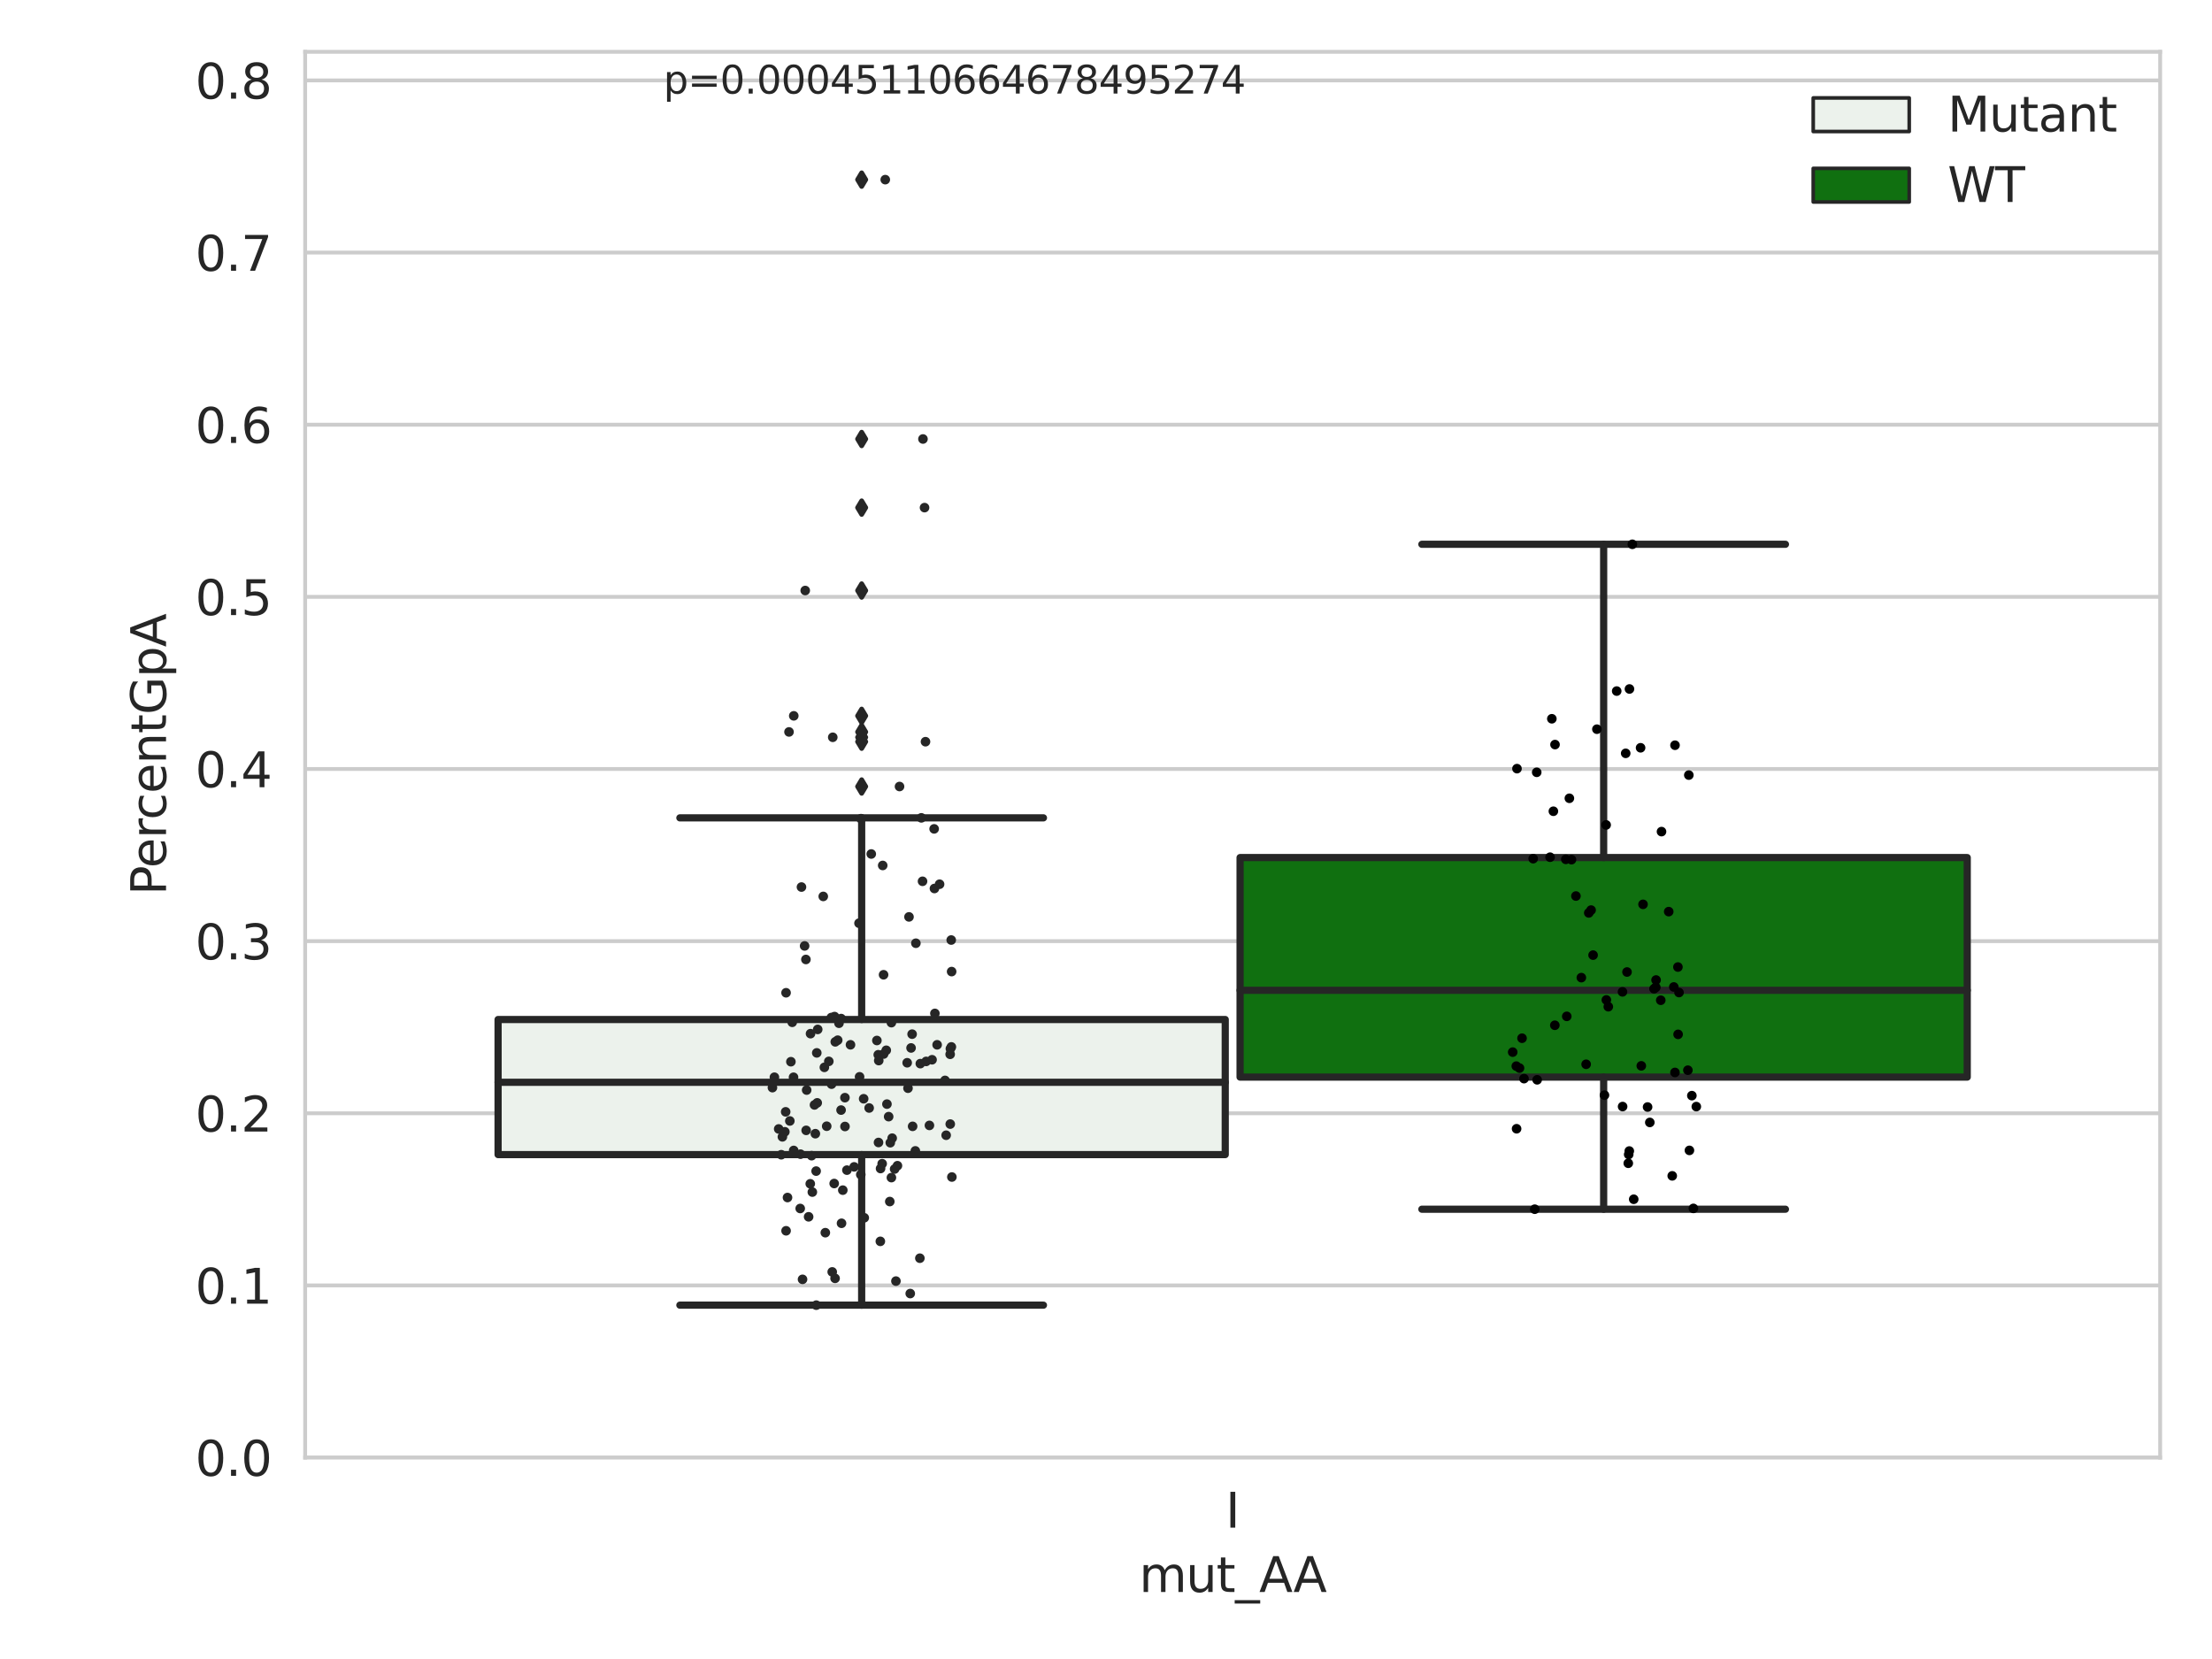 <?xml version="1.0" encoding="utf-8" standalone="no"?>
<!DOCTYPE svg PUBLIC "-//W3C//DTD SVG 1.1//EN"
  "http://www.w3.org/Graphics/SVG/1.1/DTD/svg11.dtd">
<svg xmlns:xlink="http://www.w3.org/1999/xlink" width="460.8pt" height="345.6pt" viewBox="0 0 460.8 345.6" xmlns="http://www.w3.org/2000/svg" version="1.1">
 <defs>
  <style type="text/css">*{stroke-linejoin: round; stroke-linecap: butt}</style>
 </defs>
 <g id="figure_1">
  <g id="patch_1">
   <path d="M 0 345.6 
L 460.8 345.6 
L 460.8 0 
L 0 0 
z
" style="fill: #ffffff"/>
  </g>
  <g id="axes_1">
   <g id="patch_2">
    <path d="M 63.571 303.64 
L 450 303.64 
L 450 10.8 
L 63.571 10.8 
z
" style="fill: #ffffff"/>
   </g>
   <g id="matplotlib.axis_1">
    <g id="xtick_1">
     <g id="text_1">
      <!-- I -->
      <g style="fill: #262626" transform="translate(255.311 318.238)scale(0.1 -0.1)">
       <defs>
        <path id="DejaVuSans-49" d="M 628 4666 
L 1259 4666 
L 1259 0 
L 628 0 
L 628 4666 
z
" transform="scale(0.016)"/>
       </defs>
       <use xlink:href="#DejaVuSans-49"/>
      </g>
     </g>
    </g>
    <g id="text_2">
     <!-- mut_AA -->
     <g style="fill: #262626" transform="translate(237.308 331.638)scale(0.1 -0.1)">
      <defs>
       <path id="DejaVuSans-6d" d="M 3328 2828 
Q 3544 3216 3844 3400 
Q 4144 3584 4550 3584 
Q 5097 3584 5394 3201 
Q 5691 2819 5691 2113 
L 5691 0 
L 5113 0 
L 5113 2094 
Q 5113 2597 4934 2840 
Q 4756 3084 4391 3084 
Q 3944 3084 3684 2787 
Q 3425 2491 3425 1978 
L 3425 0 
L 2847 0 
L 2847 2094 
Q 2847 2600 2669 2842 
Q 2491 3084 2119 3084 
Q 1678 3084 1418 2786 
Q 1159 2488 1159 1978 
L 1159 0 
L 581 0 
L 581 3500 
L 1159 3500 
L 1159 2956 
Q 1356 3278 1631 3431 
Q 1906 3584 2284 3584 
Q 2666 3584 2933 3390 
Q 3200 3197 3328 2828 
z
" transform="scale(0.016)"/>
       <path id="DejaVuSans-75" d="M 544 1381 
L 544 3500 
L 1119 3500 
L 1119 1403 
Q 1119 906 1312 657 
Q 1506 409 1894 409 
Q 2359 409 2629 706 
Q 2900 1003 2900 1516 
L 2900 3500 
L 3475 3500 
L 3475 0 
L 2900 0 
L 2900 538 
Q 2691 219 2414 64 
Q 2138 -91 1772 -91 
Q 1169 -91 856 284 
Q 544 659 544 1381 
z
M 1991 3584 
L 1991 3584 
z
" transform="scale(0.016)"/>
       <path id="DejaVuSans-74" d="M 1172 4494 
L 1172 3500 
L 2356 3500 
L 2356 3053 
L 1172 3053 
L 1172 1153 
Q 1172 725 1289 603 
Q 1406 481 1766 481 
L 2356 481 
L 2356 0 
L 1766 0 
Q 1100 0 847 248 
Q 594 497 594 1153 
L 594 3053 
L 172 3053 
L 172 3500 
L 594 3500 
L 594 4494 
L 1172 4494 
z
" transform="scale(0.016)"/>
       <path id="DejaVuSans-5f" d="M 3263 -1063 
L 3263 -1509 
L -63 -1509 
L -63 -1063 
L 3263 -1063 
z
" transform="scale(0.016)"/>
       <path id="DejaVuSans-41" d="M 2188 4044 
L 1331 1722 
L 3047 1722 
L 2188 4044 
z
M 1831 4666 
L 2547 4666 
L 4325 0 
L 3669 0 
L 3244 1197 
L 1141 1197 
L 716 0 
L 50 0 
L 1831 4666 
z
" transform="scale(0.016)"/>
      </defs>
      <use xlink:href="#DejaVuSans-6d"/>
      <use xlink:href="#DejaVuSans-75" x="97.412"/>
      <use xlink:href="#DejaVuSans-74" x="160.791"/>
      <use xlink:href="#DejaVuSans-5f" x="200"/>
      <use xlink:href="#DejaVuSans-41" x="250"/>
      <use xlink:href="#DejaVuSans-41" x="321.158"/>
     </g>
    </g>
   </g>
   <g id="matplotlib.axis_2">
    <g id="ytick_1">
     <g id="line2d_1">
      <path d="M 63.571 303.64 
L 450 303.64 
" clip-path="url(#p3aadc9e715)" style="fill: none; stroke: #cccccc; stroke-width: 0.8; stroke-linecap: round"/>
     </g>
     <g id="text_3">
      <!-- 0.0 -->
      <g style="fill: #262626" transform="translate(40.668 307.439)scale(0.1 -0.1)">
       <defs>
        <path id="DejaVuSans-30" d="M 2034 4250 
Q 1547 4250 1301 3770 
Q 1056 3291 1056 2328 
Q 1056 1369 1301 889 
Q 1547 409 2034 409 
Q 2525 409 2770 889 
Q 3016 1369 3016 2328 
Q 3016 3291 2770 3770 
Q 2525 4250 2034 4250 
z
M 2034 4750 
Q 2819 4750 3233 4129 
Q 3647 3509 3647 2328 
Q 3647 1150 3233 529 
Q 2819 -91 2034 -91 
Q 1250 -91 836 529 
Q 422 1150 422 2328 
Q 422 3509 836 4129 
Q 1250 4750 2034 4750 
z
" transform="scale(0.016)"/>
        <path id="DejaVuSans-2e" d="M 684 794 
L 1344 794 
L 1344 0 
L 684 0 
L 684 794 
z
" transform="scale(0.016)"/>
       </defs>
       <use xlink:href="#DejaVuSans-30"/>
       <use xlink:href="#DejaVuSans-2e" x="63.623"/>
       <use xlink:href="#DejaVuSans-30" x="95.41"/>
      </g>
     </g>
    </g>
    <g id="ytick_2">
     <g id="line2d_2">
      <path d="M 63.571 267.779 
L 450 267.779 
" clip-path="url(#p3aadc9e715)" style="fill: none; stroke: #cccccc; stroke-width: 0.8; stroke-linecap: round"/>
     </g>
     <g id="text_4">
      <!-- 0.1 -->
      <g style="fill: #262626" transform="translate(40.668 271.578)scale(0.1 -0.1)">
       <defs>
        <path id="DejaVuSans-31" d="M 794 531 
L 1825 531 
L 1825 4091 
L 703 3866 
L 703 4441 
L 1819 4666 
L 2450 4666 
L 2450 531 
L 3481 531 
L 3481 0 
L 794 0 
L 794 531 
z
" transform="scale(0.016)"/>
       </defs>
       <use xlink:href="#DejaVuSans-30"/>
       <use xlink:href="#DejaVuSans-2e" x="63.623"/>
       <use xlink:href="#DejaVuSans-31" x="95.41"/>
      </g>
     </g>
    </g>
    <g id="ytick_3">
     <g id="line2d_3">
      <path d="M 63.571 231.918 
L 450 231.918 
" clip-path="url(#p3aadc9e715)" style="fill: none; stroke: #cccccc; stroke-width: 0.8; stroke-linecap: round"/>
     </g>
     <g id="text_5">
      <!-- 0.2 -->
      <g style="fill: #262626" transform="translate(40.668 235.717)scale(0.1 -0.1)">
       <defs>
        <path id="DejaVuSans-32" d="M 1228 531 
L 3431 531 
L 3431 0 
L 469 0 
L 469 531 
Q 828 903 1448 1529 
Q 2069 2156 2228 2338 
Q 2531 2678 2651 2914 
Q 2772 3150 2772 3378 
Q 2772 3750 2511 3984 
Q 2250 4219 1831 4219 
Q 1534 4219 1204 4116 
Q 875 4013 500 3803 
L 500 4441 
Q 881 4594 1212 4672 
Q 1544 4750 1819 4750 
Q 2544 4750 2975 4387 
Q 3406 4025 3406 3419 
Q 3406 3131 3298 2873 
Q 3191 2616 2906 2266 
Q 2828 2175 2409 1742 
Q 1991 1309 1228 531 
z
" transform="scale(0.016)"/>
       </defs>
       <use xlink:href="#DejaVuSans-30"/>
       <use xlink:href="#DejaVuSans-2e" x="63.623"/>
       <use xlink:href="#DejaVuSans-32" x="95.41"/>
      </g>
     </g>
    </g>
    <g id="ytick_4">
     <g id="line2d_4">
      <path d="M 63.571 196.056 
L 450 196.056 
" clip-path="url(#p3aadc9e715)" style="fill: none; stroke: #cccccc; stroke-width: 0.8; stroke-linecap: round"/>
     </g>
     <g id="text_6">
      <!-- 0.3 -->
      <g style="fill: #262626" transform="translate(40.668 199.856)scale(0.1 -0.1)">
       <defs>
        <path id="DejaVuSans-33" d="M 2597 2516 
Q 3050 2419 3304 2112 
Q 3559 1806 3559 1356 
Q 3559 666 3084 287 
Q 2609 -91 1734 -91 
Q 1441 -91 1130 -33 
Q 819 25 488 141 
L 488 750 
Q 750 597 1062 519 
Q 1375 441 1716 441 
Q 2309 441 2620 675 
Q 2931 909 2931 1356 
Q 2931 1769 2642 2001 
Q 2353 2234 1838 2234 
L 1294 2234 
L 1294 2753 
L 1863 2753 
Q 2328 2753 2575 2939 
Q 2822 3125 2822 3475 
Q 2822 3834 2567 4026 
Q 2313 4219 1838 4219 
Q 1578 4219 1281 4162 
Q 984 4106 628 3988 
L 628 4550 
Q 988 4650 1302 4700 
Q 1616 4750 1894 4750 
Q 2613 4750 3031 4423 
Q 3450 4097 3450 3541 
Q 3450 3153 3228 2886 
Q 3006 2619 2597 2516 
z
" transform="scale(0.016)"/>
       </defs>
       <use xlink:href="#DejaVuSans-30"/>
       <use xlink:href="#DejaVuSans-2e" x="63.623"/>
       <use xlink:href="#DejaVuSans-33" x="95.41"/>
      </g>
     </g>
    </g>
    <g id="ytick_5">
     <g id="line2d_5">
      <path d="M 63.571 160.195 
L 450 160.195 
" clip-path="url(#p3aadc9e715)" style="fill: none; stroke: #cccccc; stroke-width: 0.8; stroke-linecap: round"/>
     </g>
     <g id="text_7">
      <!-- 0.4 -->
      <g style="fill: #262626" transform="translate(40.668 163.994)scale(0.1 -0.1)">
       <defs>
        <path id="DejaVuSans-34" d="M 2419 4116 
L 825 1625 
L 2419 1625 
L 2419 4116 
z
M 2253 4666 
L 3047 4666 
L 3047 1625 
L 3713 1625 
L 3713 1100 
L 3047 1100 
L 3047 0 
L 2419 0 
L 2419 1100 
L 313 1100 
L 313 1709 
L 2253 4666 
z
" transform="scale(0.016)"/>
       </defs>
       <use xlink:href="#DejaVuSans-30"/>
       <use xlink:href="#DejaVuSans-2e" x="63.623"/>
       <use xlink:href="#DejaVuSans-34" x="95.41"/>
      </g>
     </g>
    </g>
    <g id="ytick_6">
     <g id="line2d_6">
      <path d="M 63.571 124.334 
L 450 124.334 
" clip-path="url(#p3aadc9e715)" style="fill: none; stroke: #cccccc; stroke-width: 0.8; stroke-linecap: round"/>
     </g>
     <g id="text_8">
      <!-- 0.5 -->
      <g style="fill: #262626" transform="translate(40.668 128.133)scale(0.1 -0.1)">
       <defs>
        <path id="DejaVuSans-35" d="M 691 4666 
L 3169 4666 
L 3169 4134 
L 1269 4134 
L 1269 2991 
Q 1406 3038 1543 3061 
Q 1681 3084 1819 3084 
Q 2600 3084 3056 2656 
Q 3513 2228 3513 1497 
Q 3513 744 3044 326 
Q 2575 -91 1722 -91 
Q 1428 -91 1123 -41 
Q 819 9 494 109 
L 494 744 
Q 775 591 1075 516 
Q 1375 441 1709 441 
Q 2250 441 2565 725 
Q 2881 1009 2881 1497 
Q 2881 1984 2565 2268 
Q 2250 2553 1709 2553 
Q 1456 2553 1204 2497 
Q 953 2441 691 2322 
L 691 4666 
z
" transform="scale(0.016)"/>
       </defs>
       <use xlink:href="#DejaVuSans-30"/>
       <use xlink:href="#DejaVuSans-2e" x="63.623"/>
       <use xlink:href="#DejaVuSans-35" x="95.41"/>
      </g>
     </g>
    </g>
    <g id="ytick_7">
     <g id="line2d_7">
      <path d="M 63.571 88.473 
L 450 88.473 
" clip-path="url(#p3aadc9e715)" style="fill: none; stroke: #cccccc; stroke-width: 0.8; stroke-linecap: round"/>
     </g>
     <g id="text_9">
      <!-- 0.6 -->
      <g style="fill: #262626" transform="translate(40.668 92.272)scale(0.1 -0.1)">
       <defs>
        <path id="DejaVuSans-36" d="M 2113 2584 
Q 1688 2584 1439 2293 
Q 1191 2003 1191 1497 
Q 1191 994 1439 701 
Q 1688 409 2113 409 
Q 2538 409 2786 701 
Q 3034 994 3034 1497 
Q 3034 2003 2786 2293 
Q 2538 2584 2113 2584 
z
M 3366 4563 
L 3366 3988 
Q 3128 4100 2886 4159 
Q 2644 4219 2406 4219 
Q 1781 4219 1451 3797 
Q 1122 3375 1075 2522 
Q 1259 2794 1537 2939 
Q 1816 3084 2150 3084 
Q 2853 3084 3261 2657 
Q 3669 2231 3669 1497 
Q 3669 778 3244 343 
Q 2819 -91 2113 -91 
Q 1303 -91 875 529 
Q 447 1150 447 2328 
Q 447 3434 972 4092 
Q 1497 4750 2381 4750 
Q 2619 4750 2861 4703 
Q 3103 4656 3366 4563 
z
" transform="scale(0.016)"/>
       </defs>
       <use xlink:href="#DejaVuSans-30"/>
       <use xlink:href="#DejaVuSans-2e" x="63.623"/>
       <use xlink:href="#DejaVuSans-36" x="95.41"/>
      </g>
     </g>
    </g>
    <g id="ytick_8">
     <g id="line2d_8">
      <path d="M 63.571 52.612 
L 450 52.612 
" clip-path="url(#p3aadc9e715)" style="fill: none; stroke: #cccccc; stroke-width: 0.8; stroke-linecap: round"/>
     </g>
     <g id="text_10">
      <!-- 0.7 -->
      <g style="fill: #262626" transform="translate(40.668 56.411)scale(0.1 -0.1)">
       <defs>
        <path id="DejaVuSans-37" d="M 525 4666 
L 3525 4666 
L 3525 4397 
L 1831 0 
L 1172 0 
L 2766 4134 
L 525 4134 
L 525 4666 
z
" transform="scale(0.016)"/>
       </defs>
       <use xlink:href="#DejaVuSans-30"/>
       <use xlink:href="#DejaVuSans-2e" x="63.623"/>
       <use xlink:href="#DejaVuSans-37" x="95.41"/>
      </g>
     </g>
    </g>
    <g id="ytick_9">
     <g id="line2d_9">
      <path d="M 63.571 16.751 
L 450 16.751 
" clip-path="url(#p3aadc9e715)" style="fill: none; stroke: #cccccc; stroke-width: 0.8; stroke-linecap: round"/>
     </g>
     <g id="text_11">
      <!-- 0.8 -->
      <g style="fill: #262626" transform="translate(40.668 20.55)scale(0.1 -0.1)">
       <defs>
        <path id="DejaVuSans-38" d="M 2034 2216 
Q 1584 2216 1326 1975 
Q 1069 1734 1069 1313 
Q 1069 891 1326 650 
Q 1584 409 2034 409 
Q 2484 409 2743 651 
Q 3003 894 3003 1313 
Q 3003 1734 2745 1975 
Q 2488 2216 2034 2216 
z
M 1403 2484 
Q 997 2584 770 2862 
Q 544 3141 544 3541 
Q 544 4100 942 4425 
Q 1341 4750 2034 4750 
Q 2731 4750 3128 4425 
Q 3525 4100 3525 3541 
Q 3525 3141 3298 2862 
Q 3072 2584 2669 2484 
Q 3125 2378 3379 2068 
Q 3634 1759 3634 1313 
Q 3634 634 3220 271 
Q 2806 -91 2034 -91 
Q 1263 -91 848 271 
Q 434 634 434 1313 
Q 434 1759 690 2068 
Q 947 2378 1403 2484 
z
M 1172 3481 
Q 1172 3119 1398 2916 
Q 1625 2713 2034 2713 
Q 2441 2713 2670 2916 
Q 2900 3119 2900 3481 
Q 2900 3844 2670 4047 
Q 2441 4250 2034 4250 
Q 1625 4250 1398 4047 
Q 1172 3844 1172 3481 
z
" transform="scale(0.016)"/>
       </defs>
       <use xlink:href="#DejaVuSans-30"/>
       <use xlink:href="#DejaVuSans-2e" x="63.623"/>
       <use xlink:href="#DejaVuSans-38" x="95.41"/>
      </g>
     </g>
    </g>
    <g id="text_12">
     <!-- PercentGpA -->
     <g style="fill: #262626" transform="translate(34.588 186.497)rotate(-90)scale(0.1 -0.1)">
      <defs>
       <path id="DejaVuSans-50" d="M 1259 4147 
L 1259 2394 
L 2053 2394 
Q 2494 2394 2734 2622 
Q 2975 2850 2975 3272 
Q 2975 3691 2734 3919 
Q 2494 4147 2053 4147 
L 1259 4147 
z
M 628 4666 
L 2053 4666 
Q 2838 4666 3239 4311 
Q 3641 3956 3641 3272 
Q 3641 2581 3239 2228 
Q 2838 1875 2053 1875 
L 1259 1875 
L 1259 0 
L 628 0 
L 628 4666 
z
" transform="scale(0.016)"/>
       <path id="DejaVuSans-65" d="M 3597 1894 
L 3597 1613 
L 953 1613 
Q 991 1019 1311 708 
Q 1631 397 2203 397 
Q 2534 397 2845 478 
Q 3156 559 3463 722 
L 3463 178 
Q 3153 47 2828 -22 
Q 2503 -91 2169 -91 
Q 1331 -91 842 396 
Q 353 884 353 1716 
Q 353 2575 817 3079 
Q 1281 3584 2069 3584 
Q 2775 3584 3186 3129 
Q 3597 2675 3597 1894 
z
M 3022 2063 
Q 3016 2534 2758 2815 
Q 2500 3097 2075 3097 
Q 1594 3097 1305 2825 
Q 1016 2553 972 2059 
L 3022 2063 
z
" transform="scale(0.016)"/>
       <path id="DejaVuSans-72" d="M 2631 2963 
Q 2534 3019 2420 3045 
Q 2306 3072 2169 3072 
Q 1681 3072 1420 2755 
Q 1159 2438 1159 1844 
L 1159 0 
L 581 0 
L 581 3500 
L 1159 3500 
L 1159 2956 
Q 1341 3275 1631 3429 
Q 1922 3584 2338 3584 
Q 2397 3584 2469 3576 
Q 2541 3569 2628 3553 
L 2631 2963 
z
" transform="scale(0.016)"/>
       <path id="DejaVuSans-63" d="M 3122 3366 
L 3122 2828 
Q 2878 2963 2633 3030 
Q 2388 3097 2138 3097 
Q 1578 3097 1268 2742 
Q 959 2388 959 1747 
Q 959 1106 1268 751 
Q 1578 397 2138 397 
Q 2388 397 2633 464 
Q 2878 531 3122 666 
L 3122 134 
Q 2881 22 2623 -34 
Q 2366 -91 2075 -91 
Q 1284 -91 818 406 
Q 353 903 353 1747 
Q 353 2603 823 3093 
Q 1294 3584 2113 3584 
Q 2378 3584 2631 3529 
Q 2884 3475 3122 3366 
z
" transform="scale(0.016)"/>
       <path id="DejaVuSans-6e" d="M 3513 2113 
L 3513 0 
L 2938 0 
L 2938 2094 
Q 2938 2591 2744 2837 
Q 2550 3084 2163 3084 
Q 1697 3084 1428 2787 
Q 1159 2491 1159 1978 
L 1159 0 
L 581 0 
L 581 3500 
L 1159 3500 
L 1159 2956 
Q 1366 3272 1645 3428 
Q 1925 3584 2291 3584 
Q 2894 3584 3203 3211 
Q 3513 2838 3513 2113 
z
" transform="scale(0.016)"/>
       <path id="DejaVuSans-47" d="M 3809 666 
L 3809 1919 
L 2778 1919 
L 2778 2438 
L 4434 2438 
L 4434 434 
Q 4069 175 3628 42 
Q 3188 -91 2688 -91 
Q 1594 -91 976 548 
Q 359 1188 359 2328 
Q 359 3472 976 4111 
Q 1594 4750 2688 4750 
Q 3144 4750 3555 4637 
Q 3966 4525 4313 4306 
L 4313 3634 
Q 3963 3931 3569 4081 
Q 3175 4231 2741 4231 
Q 1884 4231 1454 3753 
Q 1025 3275 1025 2328 
Q 1025 1384 1454 906 
Q 1884 428 2741 428 
Q 3075 428 3337 486 
Q 3600 544 3809 666 
z
" transform="scale(0.016)"/>
       <path id="DejaVuSans-70" d="M 1159 525 
L 1159 -1331 
L 581 -1331 
L 581 3500 
L 1159 3500 
L 1159 2969 
Q 1341 3281 1617 3432 
Q 1894 3584 2278 3584 
Q 2916 3584 3314 3078 
Q 3713 2572 3713 1747 
Q 3713 922 3314 415 
Q 2916 -91 2278 -91 
Q 1894 -91 1617 61 
Q 1341 213 1159 525 
z
M 3116 1747 
Q 3116 2381 2855 2742 
Q 2594 3103 2138 3103 
Q 1681 3103 1420 2742 
Q 1159 2381 1159 1747 
Q 1159 1113 1420 752 
Q 1681 391 2138 391 
Q 2594 391 2855 752 
Q 3116 1113 3116 1747 
z
" transform="scale(0.016)"/>
      </defs>
      <use xlink:href="#DejaVuSans-50"/>
      <use xlink:href="#DejaVuSans-65" x="56.678"/>
      <use xlink:href="#DejaVuSans-72" x="118.201"/>
      <use xlink:href="#DejaVuSans-63" x="157.064"/>
      <use xlink:href="#DejaVuSans-65" x="212.045"/>
      <use xlink:href="#DejaVuSans-6e" x="273.568"/>
      <use xlink:href="#DejaVuSans-74" x="336.947"/>
      <use xlink:href="#DejaVuSans-47" x="376.156"/>
      <use xlink:href="#DejaVuSans-70" x="453.646"/>
      <use xlink:href="#DejaVuSans-41" x="517.123"/>
     </g>
    </g>
   </g>
   <g id="patch_3">
    <path d="M 103.76 240.523 
L 255.24 240.523 
L 255.24 212.381 
L 103.76 212.381 
L 103.76 240.523 
z
" clip-path="url(#p3aadc9e715)" style="fill: #ecf2ec; stroke: #262626; stroke-width: 1.5; stroke-linejoin: miter"/>
   </g>
   <g id="patch_4">
    <path d="M 258.331 224.377 
L 409.811 224.377 
L 409.811 178.647 
L 258.331 178.647 
L 258.331 224.377 
z
" clip-path="url(#p3aadc9e715)" style="fill: #107010; stroke: #262626; stroke-width: 1.5; stroke-linejoin: miter"/>
   </g>
   <g id="patch_5">
    <path d="M 256.786 303.64 
L 256.786 303.64 
L 256.786 303.64 
L 256.786 303.64 
z
" clip-path="url(#p3aadc9e715)" style="fill: #ecf2ec; stroke: #262626; stroke-width: 0.75; stroke-linejoin: miter"/>
   </g>
   <g id="patch_6">
    <path d="M 256.786 303.64 
L 256.786 303.64 
L 256.786 303.64 
L 256.786 303.64 
z
" clip-path="url(#p3aadc9e715)" style="fill: #107010; stroke: #262626; stroke-width: 0.75; stroke-linejoin: miter"/>
   </g>
   <g id="PathCollection_1"/>
   <g id="PathCollection_2"/>
   <g id="line2d_10">
    <path d="M 179.5 240.523 
L 179.5 271.888 
" clip-path="url(#p3aadc9e715)" style="fill: none; stroke: #262626; stroke-width: 1.5; stroke-linecap: round"/>
   </g>
   <g id="line2d_11">
    <path d="M 179.5 212.381 
L 179.5 170.374 
" clip-path="url(#p3aadc9e715)" style="fill: none; stroke: #262626; stroke-width: 1.5; stroke-linecap: round"/>
   </g>
   <g id="line2d_12">
    <path d="M 141.63 271.888 
L 217.37 271.888 
" clip-path="url(#p3aadc9e715)" style="fill: none; stroke: #262626; stroke-width: 1.5; stroke-linecap: round"/>
   </g>
   <g id="line2d_13">
    <path d="M 141.63 170.374 
L 217.37 170.374 
" clip-path="url(#p3aadc9e715)" style="fill: none; stroke: #262626; stroke-width: 1.5; stroke-linecap: round"/>
   </g>
   <g id="line2d_14">
    <defs>
     <path id="m582c96cc13" d="M -0 1.414 
L 0.849 0 
L 0 -1.414 
L -0.849 -0 
z
" style="stroke: #262626; stroke-linejoin: miter"/>
    </defs>
    <g clip-path="url(#p3aadc9e715)">
     <use xlink:href="#m582c96cc13" x="179.5" y="37.422" style="fill: #262626; stroke: #262626; stroke-linejoin: miter"/>
     <use xlink:href="#m582c96cc13" x="179.5" y="123.017" style="fill: #262626; stroke: #262626; stroke-linejoin: miter"/>
     <use xlink:href="#m582c96cc13" x="179.5" y="91.451" style="fill: #262626; stroke: #262626; stroke-linejoin: miter"/>
     <use xlink:href="#m582c96cc13" x="179.5" y="149.123" style="fill: #262626; stroke: #262626; stroke-linejoin: miter"/>
     <use xlink:href="#m582c96cc13" x="179.5" y="153.591" style="fill: #262626; stroke: #262626; stroke-linejoin: miter"/>
     <use xlink:href="#m582c96cc13" x="179.5" y="105.746" style="fill: #262626; stroke: #262626; stroke-linejoin: miter"/>
     <use xlink:href="#m582c96cc13" x="179.5" y="154.509" style="fill: #262626; stroke: #262626; stroke-linejoin: miter"/>
     <use xlink:href="#m582c96cc13" x="179.5" y="163.845" style="fill: #262626; stroke: #262626; stroke-linejoin: miter"/>
     <use xlink:href="#m582c96cc13" x="179.5" y="152.474" style="fill: #262626; stroke: #262626; stroke-linejoin: miter"/>
    </g>
   </g>
   <g id="line2d_15">
    <path d="M 334.071 224.377 
L 334.071 251.9 
" clip-path="url(#p3aadc9e715)" style="fill: none; stroke: #262626; stroke-width: 1.5; stroke-linecap: round"/>
   </g>
   <g id="line2d_16">
    <path d="M 334.071 178.647 
L 334.071 113.385 
" clip-path="url(#p3aadc9e715)" style="fill: none; stroke: #262626; stroke-width: 1.5; stroke-linecap: round"/>
   </g>
   <g id="line2d_17">
    <path d="M 296.201 251.9 
L 371.941 251.9 
" clip-path="url(#p3aadc9e715)" style="fill: none; stroke: #262626; stroke-width: 1.5; stroke-linecap: round"/>
   </g>
   <g id="line2d_18">
    <path d="M 296.201 113.385 
L 371.941 113.385 
" clip-path="url(#p3aadc9e715)" style="fill: none; stroke: #262626; stroke-width: 1.5; stroke-linecap: round"/>
   </g>
   <g id="line2d_19"/>
   <g id="line2d_20">
    <path d="M 103.76 225.458 
L 255.24 225.458 
" clip-path="url(#p3aadc9e715)" style="fill: none; stroke: #262626; stroke-width: 1.5; stroke-linecap: round"/>
   </g>
   <g id="line2d_21">
    <path d="M 258.331 206.299 
L 409.811 206.299 
" clip-path="url(#p3aadc9e715)" style="fill: none; stroke: #262626; stroke-width: 1.5; stroke-linecap: round"/>
   </g>
   <g id="patch_7">
    <path d="M 63.571 303.64 
L 63.571 10.8 
" style="fill: none; stroke: #cccccc; stroke-width: 0.8; stroke-linejoin: miter; stroke-linecap: square"/>
   </g>
   <g id="patch_8">
    <path d="M 450 303.64 
L 450 10.8 
" style="fill: none; stroke: #cccccc; stroke-width: 0.8; stroke-linejoin: miter; stroke-linecap: square"/>
   </g>
   <g id="patch_9">
    <path d="M 63.571 303.64 
L 450 303.64 
" style="fill: none; stroke: #cccccc; stroke-width: 0.8; stroke-linejoin: miter; stroke-linecap: square"/>
   </g>
   <g id="patch_10">
    <path d="M 63.571 10.8 
L 450 10.8 
" style="fill: none; stroke: #cccccc; stroke-width: 0.8; stroke-linejoin: miter; stroke-linecap: square"/>
   </g>
   <g id="PathCollection_3">
    <defs>
     <path id="C0_0_f1db615eab" d="M 0 1 
C 0.265 1 0.52 0.895 0.707 0.707 
C 0.895 0.52 1 0.265 1 -0 
C 1 -0.265 0.895 -0.52 0.707 -0.707 
C 0.52 -0.895 0.265 -1 0 -1 
C -0.265 -1 -0.52 -0.895 -0.707 -0.707 
C -0.895 -0.52 -1 -0.265 -1 0 
C -1 0.265 -0.895 0.52 -0.707 0.707 
C -0.52 0.895 -0.265 1 0 1 
z
"/>
    </defs>
    <g clip-path="url(#p3aadc9e715)">
     <use xlink:href="#C0_0_f1db615eab" x="171.734" y="222.349" style="fill: #262626"/>
    </g>
    <g clip-path="url(#p3aadc9e715)">
     <use xlink:href="#C0_0_f1db615eab" x="164.537" y="233.518" style="fill: #262626"/>
    </g>
    <g clip-path="url(#p3aadc9e715)">
     <use xlink:href="#C0_0_f1db615eab" x="174.511" y="216.691" style="fill: #262626"/>
    </g>
    <g clip-path="url(#p3aadc9e715)">
     <use xlink:href="#C0_0_f1db615eab" x="179.361" y="170.542" style="fill: #262626"/>
    </g>
    <g clip-path="url(#p3aadc9e715)">
     <use xlink:href="#C0_0_f1db615eab" x="192.932" y="221.113" style="fill: #262626"/>
    </g>
    <g clip-path="url(#p3aadc9e715)">
     <use xlink:href="#C0_0_f1db615eab" x="184.418" y="37.422" style="fill: #262626"/>
    </g>
    <g clip-path="url(#p3aadc9e715)">
     <use xlink:href="#C0_0_f1db615eab" x="178.947" y="192.321" style="fill: #262626"/>
    </g>
    <g clip-path="url(#p3aadc9e715)">
     <use xlink:href="#C0_0_f1db615eab" x="175.211" y="231.249" style="fill: #262626"/>
    </g>
    <g clip-path="url(#p3aadc9e715)">
     <use xlink:href="#C0_0_f1db615eab" x="174.775" y="213.159" style="fill: #262626"/>
    </g>
    <g clip-path="url(#p3aadc9e715)">
     <use xlink:href="#C0_0_f1db615eab" x="170.343" y="214.446" style="fill: #262626"/>
    </g>
    <g clip-path="url(#p3aadc9e715)">
     <use xlink:href="#C0_0_f1db615eab" x="191.931" y="170.374" style="fill: #262626"/>
    </g>
    <g clip-path="url(#p3aadc9e715)">
     <use xlink:href="#C0_0_f1db615eab" x="190.117" y="234.637" style="fill: #262626"/>
    </g>
    <g clip-path="url(#p3aadc9e715)">
     <use xlink:href="#C0_0_f1db615eab" x="195.221" y="217.651" style="fill: #262626"/>
    </g>
    <g clip-path="url(#p3aadc9e715)">
     <use xlink:href="#C0_0_f1db615eab" x="179.066" y="224.321" style="fill: #262626"/>
    </g>
    <g clip-path="url(#p3aadc9e715)">
     <use xlink:href="#C0_0_f1db615eab" x="183.884" y="180.291" style="fill: #262626"/>
    </g>
    <g clip-path="url(#p3aadc9e715)">
     <use xlink:href="#C0_0_f1db615eab" x="184.064" y="203.061" style="fill: #262626"/>
    </g>
    <g clip-path="url(#p3aadc9e715)">
     <use xlink:href="#C0_0_f1db615eab" x="163.755" y="256.395" style="fill: #262626"/>
    </g>
    <g clip-path="url(#p3aadc9e715)">
     <use xlink:href="#C0_0_f1db615eab" x="183.392" y="258.595" style="fill: #262626"/>
    </g>
    <g clip-path="url(#p3aadc9e715)">
     <use xlink:href="#C0_0_f1db615eab" x="190.681" y="239.75" style="fill: #262626"/>
    </g>
    <g clip-path="url(#p3aadc9e715)">
     <use xlink:href="#C0_0_f1db615eab" x="176.014" y="228.663" style="fill: #262626"/>
    </g>
    <g clip-path="url(#p3aadc9e715)">
     <use xlink:href="#C0_0_f1db615eab" x="165.341" y="239.659" style="fill: #262626"/>
    </g>
    <g clip-path="url(#p3aadc9e715)">
     <use xlink:href="#C0_0_f1db615eab" x="167.743" y="123.017" style="fill: #262626"/>
    </g>
    <g clip-path="url(#p3aadc9e715)">
     <use xlink:href="#C0_0_f1db615eab" x="173.854" y="211.771" style="fill: #262626"/>
    </g>
    <g clip-path="url(#p3aadc9e715)">
     <use xlink:href="#C0_0_f1db615eab" x="197.935" y="219.63" style="fill: #262626"/>
    </g>
    <g clip-path="url(#p3aadc9e715)">
     <use xlink:href="#C0_0_f1db615eab" x="194.599" y="172.668" style="fill: #262626"/>
    </g>
    <g clip-path="url(#p3aadc9e715)">
     <use xlink:href="#C0_0_f1db615eab" x="164.052" y="249.466" style="fill: #262626"/>
    </g>
    <g clip-path="url(#p3aadc9e715)">
     <use xlink:href="#C0_0_f1db615eab" x="182.958" y="219.724" style="fill: #262626"/>
    </g>
    <g clip-path="url(#p3aadc9e715)">
     <use xlink:href="#C0_0_f1db615eab" x="167.939" y="235.474" style="fill: #262626"/>
    </g>
    <g clip-path="url(#p3aadc9e715)">
     <use xlink:href="#C0_0_f1db615eab" x="175.227" y="212.187" style="fill: #262626"/>
    </g>
    <g clip-path="url(#p3aadc9e715)">
     <use xlink:href="#C0_0_f1db615eab" x="179.318" y="244.69" style="fill: #262626"/>
    </g>
    <g clip-path="url(#p3aadc9e715)">
     <use xlink:href="#C0_0_f1db615eab" x="189.36" y="191.005" style="fill: #262626"/>
    </g>
    <g clip-path="url(#p3aadc9e715)">
     <use xlink:href="#C0_0_f1db615eab" x="183.061" y="220.938" style="fill: #262626"/>
    </g>
    <g clip-path="url(#p3aadc9e715)">
     <use xlink:href="#C0_0_f1db615eab" x="172.217" y="234.611" style="fill: #262626"/>
    </g>
    <g clip-path="url(#p3aadc9e715)">
     <use xlink:href="#C0_0_f1db615eab" x="168.85" y="215.33" style="fill: #262626"/>
    </g>
    <g clip-path="url(#p3aadc9e715)">
     <use xlink:href="#C0_0_f1db615eab" x="166.758" y="240.437" style="fill: #262626"/>
    </g>
    <g clip-path="url(#p3aadc9e715)">
     <use xlink:href="#C0_0_f1db615eab" x="168.793" y="246.604" style="fill: #262626"/>
    </g>
    <g clip-path="url(#p3aadc9e715)">
     <use xlink:href="#C0_0_f1db615eab" x="161.324" y="224.405" style="fill: #262626"/>
    </g>
    <g clip-path="url(#p3aadc9e715)">
     <use xlink:href="#C0_0_f1db615eab" x="183.771" y="242.416" style="fill: #262626"/>
    </g>
    <g clip-path="url(#p3aadc9e715)">
     <use xlink:href="#C0_0_f1db615eab" x="175.572" y="247.93" style="fill: #262626"/>
    </g>
    <g clip-path="url(#p3aadc9e715)">
     <use xlink:href="#C0_0_f1db615eab" x="186.954" y="242.837" style="fill: #262626"/>
    </g>
    <g clip-path="url(#p3aadc9e715)">
     <use xlink:href="#C0_0_f1db615eab" x="183.01" y="238" style="fill: #262626"/>
    </g>
    <g clip-path="url(#p3aadc9e715)">
     <use xlink:href="#C0_0_f1db615eab" x="169.672" y="230.176" style="fill: #262626"/>
    </g>
    <g clip-path="url(#p3aadc9e715)">
     <use xlink:href="#C0_0_f1db615eab" x="189.153" y="226.693" style="fill: #262626"/>
    </g>
    <g clip-path="url(#p3aadc9e715)">
     <use xlink:href="#C0_0_f1db615eab" x="198.242" y="202.399" style="fill: #262626"/>
    </g>
    <g clip-path="url(#p3aadc9e715)">
     <use xlink:href="#C0_0_f1db615eab" x="171.932" y="256.79" style="fill: #262626"/>
    </g>
    <g clip-path="url(#p3aadc9e715)">
     <use xlink:href="#C0_0_f1db615eab" x="169.227" y="248.332" style="fill: #262626"/>
    </g>
    <g clip-path="url(#p3aadc9e715)">
     <use xlink:href="#C0_0_f1db615eab" x="173.961" y="266.304" style="fill: #262626"/>
    </g>
    <g clip-path="url(#p3aadc9e715)">
     <use xlink:href="#C0_0_f1db615eab" x="173.367" y="264.961" style="fill: #262626"/>
    </g>
    <g clip-path="url(#p3aadc9e715)">
     <use xlink:href="#C0_0_f1db615eab" x="175.306" y="254.832" style="fill: #262626"/>
    </g>
    <g clip-path="url(#p3aadc9e715)">
     <use xlink:href="#C0_0_f1db615eab" x="167.183" y="266.511" style="fill: #262626"/>
    </g>
    <g clip-path="url(#p3aadc9e715)">
     <use xlink:href="#C0_0_f1db615eab" x="167.616" y="197.054" style="fill: #262626"/>
    </g>
    <g clip-path="url(#p3aadc9e715)">
     <use xlink:href="#C0_0_f1db615eab" x="166.699" y="251.75" style="fill: #262626"/>
    </g>
    <g clip-path="url(#p3aadc9e715)">
     <use xlink:href="#C0_0_f1db615eab" x="186.367" y="243.533" style="fill: #262626"/>
    </g>
    <g clip-path="url(#p3aadc9e715)">
     <use xlink:href="#C0_0_f1db615eab" x="186.641" y="266.876" style="fill: #262626"/>
    </g>
    <g clip-path="url(#p3aadc9e715)">
     <use xlink:href="#C0_0_f1db615eab" x="162.219" y="235.18" style="fill: #262626"/>
    </g>
    <g clip-path="url(#p3aadc9e715)">
     <use xlink:href="#C0_0_f1db615eab" x="192.271" y="91.451" style="fill: #262626"/>
    </g>
    <g clip-path="url(#p3aadc9e715)">
     <use xlink:href="#C0_0_f1db615eab" x="182.672" y="216.754" style="fill: #262626"/>
    </g>
    <g clip-path="url(#p3aadc9e715)">
     <use xlink:href="#C0_0_f1db615eab" x="167.886" y="199.874" style="fill: #262626"/>
    </g>
    <g clip-path="url(#p3aadc9e715)">
     <use xlink:href="#C0_0_f1db615eab" x="197.982" y="218.467" style="fill: #262626"/>
    </g>
    <g clip-path="url(#p3aadc9e715)">
     <use xlink:href="#C0_0_f1db615eab" x="181.499" y="177.901" style="fill: #262626"/>
    </g>
    <g clip-path="url(#p3aadc9e715)">
     <use xlink:href="#C0_0_f1db615eab" x="184.074" y="219.577" style="fill: #262626"/>
    </g>
    <g clip-path="url(#p3aadc9e715)">
     <use xlink:href="#C0_0_f1db615eab" x="165.307" y="224.413" style="fill: #262626"/>
    </g>
    <g clip-path="url(#p3aadc9e715)">
     <use xlink:href="#C0_0_f1db615eab" x="170.24" y="229.745" style="fill: #262626"/>
    </g>
    <g clip-path="url(#p3aadc9e715)">
     <use xlink:href="#C0_0_f1db615eab" x="162.99" y="236.824" style="fill: #262626"/>
    </g>
    <g clip-path="url(#p3aadc9e715)">
     <use xlink:href="#C0_0_f1db615eab" x="173.228" y="225.85" style="fill: #262626"/>
    </g>
    <g clip-path="url(#p3aadc9e715)">
     <use xlink:href="#C0_0_f1db615eab" x="196.868" y="225.067" style="fill: #262626"/>
    </g>
    <g clip-path="url(#p3aadc9e715)">
     <use xlink:href="#C0_0_f1db615eab" x="163.5" y="235.775" style="fill: #262626"/>
    </g>
    <g clip-path="url(#p3aadc9e715)">
     <use xlink:href="#C0_0_f1db615eab" x="166.961" y="184.788" style="fill: #262626"/>
    </g>
    <g clip-path="url(#p3aadc9e715)">
     <use xlink:href="#C0_0_f1db615eab" x="168.042" y="227.08" style="fill: #262626"/>
    </g>
    <g clip-path="url(#p3aadc9e715)">
     <use xlink:href="#C0_0_f1db615eab" x="198.293" y="245.195" style="fill: #262626"/>
    </g>
    <g clip-path="url(#p3aadc9e715)">
     <use xlink:href="#C0_0_f1db615eab" x="169.851" y="236.168" style="fill: #262626"/>
    </g>
    <g clip-path="url(#p3aadc9e715)">
     <use xlink:href="#C0_0_f1db615eab" x="177.174" y="217.65" style="fill: #262626"/>
    </g>
    <g clip-path="url(#p3aadc9e715)">
     <use xlink:href="#C0_0_f1db615eab" x="185.696" y="213.036" style="fill: #262626"/>
    </g>
    <g clip-path="url(#p3aadc9e715)">
     <use xlink:href="#C0_0_f1db615eab" x="185.359" y="250.304" style="fill: #262626"/>
    </g>
    <g clip-path="url(#p3aadc9e715)">
     <use xlink:href="#C0_0_f1db615eab" x="189.621" y="269.471" style="fill: #262626"/>
    </g>
    <g clip-path="url(#p3aadc9e715)">
     <use xlink:href="#C0_0_f1db615eab" x="165.356" y="149.123" style="fill: #262626"/>
    </g>
    <g clip-path="url(#p3aadc9e715)">
     <use xlink:href="#C0_0_f1db615eab" x="194.755" y="211.111" style="fill: #262626"/>
    </g>
    <g clip-path="url(#p3aadc9e715)">
     <use xlink:href="#C0_0_f1db615eab" x="197.101" y="236.49" style="fill: #262626"/>
    </g>
    <g clip-path="url(#p3aadc9e715)">
     <use xlink:href="#C0_0_f1db615eab" x="185.696" y="245.316" style="fill: #262626"/>
    </g>
    <g clip-path="url(#p3aadc9e715)">
     <use xlink:href="#C0_0_f1db615eab" x="198.189" y="218.091" style="fill: #262626"/>
    </g>
    <g clip-path="url(#p3aadc9e715)">
     <use xlink:href="#C0_0_f1db615eab" x="173.48" y="153.591" style="fill: #262626"/>
    </g>
    <g clip-path="url(#p3aadc9e715)">
     <use xlink:href="#C0_0_f1db615eab" x="197.954" y="234.167" style="fill: #262626"/>
    </g>
    <g clip-path="url(#p3aadc9e715)">
     <use xlink:href="#C0_0_f1db615eab" x="174.003" y="217.034" style="fill: #262626"/>
    </g>
    <g clip-path="url(#p3aadc9e715)">
     <use xlink:href="#C0_0_f1db615eab" x="190.01" y="215.432" style="fill: #262626"/>
    </g>
    <g clip-path="url(#p3aadc9e715)">
     <use xlink:href="#C0_0_f1db615eab" x="180.039" y="253.688" style="fill: #262626"/>
    </g>
    <g clip-path="url(#p3aadc9e715)">
     <use xlink:href="#C0_0_f1db615eab" x="189.791" y="218.307" style="fill: #262626"/>
    </g>
    <g clip-path="url(#p3aadc9e715)">
     <use xlink:href="#C0_0_f1db615eab" x="184.625" y="218.792" style="fill: #262626"/>
    </g>
    <g clip-path="url(#p3aadc9e715)">
     <use xlink:href="#C0_0_f1db615eab" x="163.669" y="231.614" style="fill: #262626"/>
    </g>
    <g clip-path="url(#p3aadc9e715)">
     <use xlink:href="#C0_0_f1db615eab" x="176.026" y="234.667" style="fill: #262626"/>
    </g>
    <g clip-path="url(#p3aadc9e715)">
     <use xlink:href="#C0_0_f1db615eab" x="172.657" y="221.102" style="fill: #262626"/>
    </g>
    <g clip-path="url(#p3aadc9e715)">
     <use xlink:href="#C0_0_f1db615eab" x="192.599" y="105.746" style="fill: #262626"/>
    </g>
    <g clip-path="url(#p3aadc9e715)">
     <use xlink:href="#C0_0_f1db615eab" x="184.766" y="230.005" style="fill: #262626"/>
    </g>
    <g clip-path="url(#p3aadc9e715)">
     <use xlink:href="#C0_0_f1db615eab" x="181.059" y="230.816" style="fill: #262626"/>
    </g>
    <g clip-path="url(#p3aadc9e715)">
     <use xlink:href="#C0_0_f1db615eab" x="190.795" y="196.494" style="fill: #262626"/>
    </g>
    <g clip-path="url(#p3aadc9e715)">
     <use xlink:href="#C0_0_f1db615eab" x="191.719" y="221.574" style="fill: #262626"/>
    </g>
    <g clip-path="url(#p3aadc9e715)">
     <use xlink:href="#C0_0_f1db615eab" x="165.038" y="212.964" style="fill: #262626"/>
    </g>
    <g clip-path="url(#p3aadc9e715)">
     <use xlink:href="#C0_0_f1db615eab" x="168.451" y="253.482" style="fill: #262626"/>
    </g>
    <g clip-path="url(#p3aadc9e715)">
     <use xlink:href="#C0_0_f1db615eab" x="183.436" y="243.426" style="fill: #262626"/>
    </g>
    <g clip-path="url(#p3aadc9e715)">
     <use xlink:href="#C0_0_f1db615eab" x="192.181" y="183.59" style="fill: #262626"/>
    </g>
    <g clip-path="url(#p3aadc9e715)">
     <use xlink:href="#C0_0_f1db615eab" x="170.046" y="271.888" style="fill: #262626"/>
    </g>
    <g clip-path="url(#p3aadc9e715)">
     <use xlink:href="#C0_0_f1db615eab" x="179.916" y="228.892" style="fill: #262626"/>
    </g>
    <g clip-path="url(#p3aadc9e715)">
     <use xlink:href="#C0_0_f1db615eab" x="163.751" y="206.811" style="fill: #262626"/>
    </g>
    <g clip-path="url(#p3aadc9e715)">
     <use xlink:href="#C0_0_f1db615eab" x="193.617" y="234.443" style="fill: #262626"/>
    </g>
    <g clip-path="url(#p3aadc9e715)">
     <use xlink:href="#C0_0_f1db615eab" x="176.429" y="243.76" style="fill: #262626"/>
    </g>
    <g clip-path="url(#p3aadc9e715)">
     <use xlink:href="#C0_0_f1db615eab" x="162.751" y="240.552" style="fill: #262626"/>
    </g>
    <g clip-path="url(#p3aadc9e715)">
     <use xlink:href="#C0_0_f1db615eab" x="177.935" y="243.081" style="fill: #262626"/>
    </g>
    <g clip-path="url(#p3aadc9e715)">
     <use xlink:href="#C0_0_f1db615eab" x="173.777" y="246.548" style="fill: #262626"/>
    </g>
    <g clip-path="url(#p3aadc9e715)">
     <use xlink:href="#C0_0_f1db615eab" x="191.626" y="262.107" style="fill: #262626"/>
    </g>
    <g clip-path="url(#p3aadc9e715)">
     <use xlink:href="#C0_0_f1db615eab" x="194.165" y="220.766" style="fill: #262626"/>
    </g>
    <g clip-path="url(#p3aadc9e715)">
     <use xlink:href="#C0_0_f1db615eab" x="188.982" y="221.393" style="fill: #262626"/>
    </g>
    <g clip-path="url(#p3aadc9e715)">
     <use xlink:href="#C0_0_f1db615eab" x="169.072" y="240.748" style="fill: #262626"/>
    </g>
    <g clip-path="url(#p3aadc9e715)">
     <use xlink:href="#C0_0_f1db615eab" x="192.799" y="154.509" style="fill: #262626"/>
    </g>
    <g clip-path="url(#p3aadc9e715)">
     <use xlink:href="#C0_0_f1db615eab" x="198.156" y="195.826" style="fill: #262626"/>
    </g>
    <g clip-path="url(#p3aadc9e715)">
     <use xlink:href="#C0_0_f1db615eab" x="164.759" y="221.174" style="fill: #262626"/>
    </g>
    <g clip-path="url(#p3aadc9e715)">
     <use xlink:href="#C0_0_f1db615eab" x="160.914" y="226.574" style="fill: #262626"/>
    </g>
    <g clip-path="url(#p3aadc9e715)">
     <use xlink:href="#C0_0_f1db615eab" x="185.858" y="237.102" style="fill: #262626"/>
    </g>
    <g clip-path="url(#p3aadc9e715)">
     <use xlink:href="#C0_0_f1db615eab" x="173.182" y="211.973" style="fill: #262626"/>
    </g>
    <g clip-path="url(#p3aadc9e715)">
     <use xlink:href="#C0_0_f1db615eab" x="171.501" y="186.74" style="fill: #262626"/>
    </g>
    <g clip-path="url(#p3aadc9e715)">
     <use xlink:href="#C0_0_f1db615eab" x="185.464" y="238.049" style="fill: #262626"/>
    </g>
    <g clip-path="url(#p3aadc9e715)">
     <use xlink:href="#C0_0_f1db615eab" x="195.732" y="184.2" style="fill: #262626"/>
    </g>
    <g clip-path="url(#p3aadc9e715)">
     <use xlink:href="#C0_0_f1db615eab" x="170.149" y="219.334" style="fill: #262626"/>
    </g>
    <g clip-path="url(#p3aadc9e715)">
     <use xlink:href="#C0_0_f1db615eab" x="187.388" y="163.845" style="fill: #262626"/>
    </g>
    <g clip-path="url(#p3aadc9e715)">
     <use xlink:href="#C0_0_f1db615eab" x="185.123" y="232.617" style="fill: #262626"/>
    </g>
    <g clip-path="url(#p3aadc9e715)">
     <use xlink:href="#C0_0_f1db615eab" x="170.014" y="243.961" style="fill: #262626"/>
    </g>
    <g clip-path="url(#p3aadc9e715)">
     <use xlink:href="#C0_0_f1db615eab" x="194.663" y="185.091" style="fill: #262626"/>
    </g>
    <g clip-path="url(#p3aadc9e715)">
     <use xlink:href="#C0_0_f1db615eab" x="164.365" y="152.474" style="fill: #262626"/>
    </g>
   </g>
   <g id="PathCollection_4">
    <defs>
     <path id="C1_0_8c809b4fc7" d="M 0 1 
C 0.265 1 0.52 0.895 0.707 0.707 
C 0.895 0.52 1 0.265 1 -0 
C 1 -0.265 0.895 -0.52 0.707 -0.707 
C 0.52 -0.895 0.265 -1 0 -1 
C -0.265 -1 -0.52 -0.895 -0.707 -0.707 
C -0.895 -0.52 -1 -0.265 -1 0 
C -1 0.265 -0.895 0.52 -0.707 0.707 
C -0.52 0.895 -0.265 1 0 1 
z
"/>
    </defs>
    <g clip-path="url(#p3aadc9e715)">
     <use xlink:href="#C1_0_8c809b4fc7" x="338.662" y="156.931"/>
    </g>
    <g clip-path="url(#p3aadc9e715)">
     <use xlink:href="#C1_0_8c809b4fc7" x="351.812" y="161.466"/>
    </g>
    <g clip-path="url(#p3aadc9e715)">
     <use xlink:href="#C1_0_8c809b4fc7" x="326.931" y="166.298"/>
    </g>
    <g clip-path="url(#p3aadc9e715)">
     <use xlink:href="#C1_0_8c809b4fc7" x="352.768" y="251.732"/>
    </g>
    <g clip-path="url(#p3aadc9e715)">
     <use xlink:href="#C1_0_8c809b4fc7" x="316.016" y="160.122"/>
    </g>
    <g clip-path="url(#p3aadc9e715)">
     <use xlink:href="#C1_0_8c809b4fc7" x="334.635" y="208.305"/>
    </g>
    <g clip-path="url(#p3aadc9e715)">
     <use xlink:href="#C1_0_8c809b4fc7" x="346.123" y="173.24"/>
    </g>
    <g clip-path="url(#p3aadc9e715)">
     <use xlink:href="#C1_0_8c809b4fc7" x="344.938" y="205.683"/>
    </g>
    <g clip-path="url(#p3aadc9e715)">
     <use xlink:href="#C1_0_8c809b4fc7" x="322.906" y="178.57"/>
    </g>
    <g clip-path="url(#p3aadc9e715)">
     <use xlink:href="#C1_0_8c809b4fc7" x="329.424" y="203.659"/>
    </g>
    <g clip-path="url(#p3aadc9e715)">
     <use xlink:href="#C1_0_8c809b4fc7" x="338.019" y="230.516"/>
    </g>
    <g clip-path="url(#p3aadc9e715)">
     <use xlink:href="#C1_0_8c809b4fc7" x="340.334" y="249.824"/>
    </g>
    <g clip-path="url(#p3aadc9e715)">
     <use xlink:href="#C1_0_8c809b4fc7" x="323.902" y="213.581"/>
    </g>
    <g clip-path="url(#p3aadc9e715)">
     <use xlink:href="#C1_0_8c809b4fc7" x="339.286" y="240.502"/>
    </g>
    <g clip-path="url(#p3aadc9e715)">
     <use xlink:href="#C1_0_8c809b4fc7" x="351.616" y="222.943"/>
    </g>
    <g clip-path="url(#p3aadc9e715)">
     <use xlink:href="#C1_0_8c809b4fc7" x="339.447" y="143.527"/>
    </g>
    <g clip-path="url(#p3aadc9e715)">
     <use xlink:href="#C1_0_8c809b4fc7" x="342.273" y="188.389"/>
    </g>
    <g clip-path="url(#p3aadc9e715)">
     <use xlink:href="#C1_0_8c809b4fc7" x="326.191" y="179.018"/>
    </g>
    <g clip-path="url(#p3aadc9e715)">
     <use xlink:href="#C1_0_8c809b4fc7" x="349.771" y="206.763"/>
    </g>
    <g clip-path="url(#p3aadc9e715)">
     <use xlink:href="#C1_0_8c809b4fc7" x="338.937" y="202.488"/>
    </g>
    <g clip-path="url(#p3aadc9e715)">
     <use xlink:href="#C1_0_8c809b4fc7" x="345.967" y="208.369"/>
    </g>
    <g clip-path="url(#p3aadc9e715)">
     <use xlink:href="#C1_0_8c809b4fc7" x="335.04" y="209.716"/>
    </g>
    <g clip-path="url(#p3aadc9e715)">
     <use xlink:href="#C1_0_8c809b4fc7" x="344.99" y="204.155"/>
    </g>
    <g clip-path="url(#p3aadc9e715)">
     <use xlink:href="#C1_0_8c809b4fc7" x="347.626" y="189.909"/>
    </g>
    <g clip-path="url(#p3aadc9e715)">
     <use xlink:href="#C1_0_8c809b4fc7" x="330.42" y="221.708"/>
    </g>
    <g clip-path="url(#p3aadc9e715)">
     <use xlink:href="#C1_0_8c809b4fc7" x="349.543" y="201.451"/>
    </g>
    <g clip-path="url(#p3aadc9e715)">
     <use xlink:href="#C1_0_8c809b4fc7" x="348.357" y="244.952"/>
    </g>
    <g clip-path="url(#p3aadc9e715)">
     <use xlink:href="#C1_0_8c809b4fc7" x="323.278" y="149.733"/>
    </g>
    <g clip-path="url(#p3aadc9e715)">
     <use xlink:href="#C1_0_8c809b4fc7" x="336.789" y="143.963"/>
    </g>
    <g clip-path="url(#p3aadc9e715)">
     <use xlink:href="#C1_0_8c809b4fc7" x="340.049" y="113.385"/>
    </g>
    <g clip-path="url(#p3aadc9e715)">
     <use xlink:href="#C1_0_8c809b4fc7" x="326.385" y="211.725"/>
    </g>
    <g clip-path="url(#p3aadc9e715)">
     <use xlink:href="#C1_0_8c809b4fc7" x="323.939" y="155.109"/>
    </g>
    <g clip-path="url(#p3aadc9e715)">
     <use xlink:href="#C1_0_8c809b4fc7" x="343.222" y="230.612"/>
    </g>
    <g clip-path="url(#p3aadc9e715)">
     <use xlink:href="#C1_0_8c809b4fc7" x="320.215" y="224.943"/>
    </g>
    <g clip-path="url(#p3aadc9e715)">
     <use xlink:href="#C1_0_8c809b4fc7" x="315.874" y="222.095"/>
    </g>
    <g clip-path="url(#p3aadc9e715)">
     <use xlink:href="#C1_0_8c809b4fc7" x="320.125" y="160.885"/>
    </g>
    <g clip-path="url(#p3aadc9e715)">
     <use xlink:href="#C1_0_8c809b4fc7" x="348.934" y="155.244"/>
    </g>
    <g clip-path="url(#p3aadc9e715)">
     <use xlink:href="#C1_0_8c809b4fc7" x="341.912" y="222.034"/>
    </g>
    <g clip-path="url(#p3aadc9e715)">
     <use xlink:href="#C1_0_8c809b4fc7" x="348.685" y="205.604"/>
    </g>
    <g clip-path="url(#p3aadc9e715)">
     <use xlink:href="#C1_0_8c809b4fc7" x="334.589" y="171.849"/>
    </g>
    <g clip-path="url(#p3aadc9e715)">
     <use xlink:href="#C1_0_8c809b4fc7" x="330.972" y="190.175"/>
    </g>
    <g clip-path="url(#p3aadc9e715)">
     <use xlink:href="#C1_0_8c809b4fc7" x="344.57" y="205.977"/>
    </g>
    <g clip-path="url(#p3aadc9e715)">
     <use xlink:href="#C1_0_8c809b4fc7" x="337.995" y="206.621"/>
    </g>
    <g clip-path="url(#p3aadc9e715)">
     <use xlink:href="#C1_0_8c809b4fc7" x="334.24" y="228.143"/>
    </g>
    <g clip-path="url(#p3aadc9e715)">
     <use xlink:href="#C1_0_8c809b4fc7" x="352.446" y="228.241"/>
    </g>
    <g clip-path="url(#p3aadc9e715)">
     <use xlink:href="#C1_0_8c809b4fc7" x="319.716" y="251.9"/>
    </g>
    <g clip-path="url(#p3aadc9e715)">
     <use xlink:href="#C1_0_8c809b4fc7" x="351.938" y="239.646"/>
    </g>
    <g clip-path="url(#p3aadc9e715)">
     <use xlink:href="#C1_0_8c809b4fc7" x="316.543" y="222.502"/>
    </g>
    <g clip-path="url(#p3aadc9e715)">
     <use xlink:href="#C1_0_8c809b4fc7" x="353.372" y="230.525"/>
    </g>
    <g clip-path="url(#p3aadc9e715)">
     <use xlink:href="#C1_0_8c809b4fc7" x="331.87" y="198.969"/>
    </g>
    <g clip-path="url(#p3aadc9e715)">
     <use xlink:href="#C1_0_8c809b4fc7" x="317.068" y="216.28"/>
    </g>
    <g clip-path="url(#p3aadc9e715)">
     <use xlink:href="#C1_0_8c809b4fc7" x="327.37" y="179.082"/>
    </g>
    <g clip-path="url(#p3aadc9e715)">
     <use xlink:href="#C1_0_8c809b4fc7" x="339.41" y="239.78"/>
    </g>
    <g clip-path="url(#p3aadc9e715)">
     <use xlink:href="#C1_0_8c809b4fc7" x="315.934" y="235.139"/>
    </g>
    <g clip-path="url(#p3aadc9e715)">
     <use xlink:href="#C1_0_8c809b4fc7" x="323.598" y="168.997"/>
    </g>
    <g clip-path="url(#p3aadc9e715)">
     <use xlink:href="#C1_0_8c809b4fc7" x="348.927" y="223.411"/>
    </g>
    <g clip-path="url(#p3aadc9e715)">
     <use xlink:href="#C1_0_8c809b4fc7" x="319.39" y="178.879"/>
    </g>
    <g clip-path="url(#p3aadc9e715)">
     <use xlink:href="#C1_0_8c809b4fc7" x="339.2" y="242.329"/>
    </g>
    <g clip-path="url(#p3aadc9e715)">
     <use xlink:href="#C1_0_8c809b4fc7" x="331.453" y="189.59"/>
    </g>
    <g clip-path="url(#p3aadc9e715)">
     <use xlink:href="#C1_0_8c809b4fc7" x="343.687" y="233.822"/>
    </g>
    <g clip-path="url(#p3aadc9e715)">
     <use xlink:href="#C1_0_8c809b4fc7" x="317.482" y="224.699"/>
    </g>
    <g clip-path="url(#p3aadc9e715)">
     <use xlink:href="#C1_0_8c809b4fc7" x="332.665" y="151.903"/>
    </g>
    <g clip-path="url(#p3aadc9e715)">
     <use xlink:href="#C1_0_8c809b4fc7" x="341.764" y="155.778"/>
    </g>
    <g clip-path="url(#p3aadc9e715)">
     <use xlink:href="#C1_0_8c809b4fc7" x="315.124" y="219.177"/>
    </g>
    <g clip-path="url(#p3aadc9e715)">
     <use xlink:href="#C1_0_8c809b4fc7" x="328.296" y="186.659"/>
    </g>
    <g clip-path="url(#p3aadc9e715)">
     <use xlink:href="#C1_0_8c809b4fc7" x="349.579" y="215.475"/>
    </g>
   </g>
   <g id="text_13">
    <!-- 126 -->
    <g style="fill: #262626" transform="translate(198.821 -288.07)scale(0.1 -0.1)">
     <use xlink:href="#DejaVuSans-31"/>
     <use xlink:href="#DejaVuSans-32" x="63.623"/>
     <use xlink:href="#DejaVuSans-36" x="127.246"/>
    </g>
   </g>
   <g id="text_14">
    <!-- p=0.00045110664678495274 -->
    <g style="fill: #262626" transform="translate(138.214 19.491)scale(0.08 -0.08)">
     <defs>
      <path id="DejaVuSans-3d" d="M 678 2906 
L 4684 2906 
L 4684 2381 
L 678 2381 
L 678 2906 
z
M 678 1631 
L 4684 1631 
L 4684 1100 
L 678 1100 
L 678 1631 
z
" transform="scale(0.016)"/>
      <path id="DejaVuSans-39" d="M 703 97 
L 703 672 
Q 941 559 1184 500 
Q 1428 441 1663 441 
Q 2288 441 2617 861 
Q 2947 1281 2994 2138 
Q 2813 1869 2534 1725 
Q 2256 1581 1919 1581 
Q 1219 1581 811 2004 
Q 403 2428 403 3163 
Q 403 3881 828 4315 
Q 1253 4750 1959 4750 
Q 2769 4750 3195 4129 
Q 3622 3509 3622 2328 
Q 3622 1225 3098 567 
Q 2575 -91 1691 -91 
Q 1453 -91 1209 -44 
Q 966 3 703 97 
z
M 1959 2075 
Q 2384 2075 2632 2365 
Q 2881 2656 2881 3163 
Q 2881 3666 2632 3958 
Q 2384 4250 1959 4250 
Q 1534 4250 1286 3958 
Q 1038 3666 1038 3163 
Q 1038 2656 1286 2365 
Q 1534 2075 1959 2075 
z
" transform="scale(0.016)"/>
     </defs>
     <use xlink:href="#DejaVuSans-70"/>
     <use xlink:href="#DejaVuSans-3d" x="63.477"/>
     <use xlink:href="#DejaVuSans-30" x="147.266"/>
     <use xlink:href="#DejaVuSans-2e" x="210.889"/>
     <use xlink:href="#DejaVuSans-30" x="242.676"/>
     <use xlink:href="#DejaVuSans-30" x="306.299"/>
     <use xlink:href="#DejaVuSans-30" x="369.922"/>
     <use xlink:href="#DejaVuSans-34" x="433.545"/>
     <use xlink:href="#DejaVuSans-35" x="497.168"/>
     <use xlink:href="#DejaVuSans-31" x="560.791"/>
     <use xlink:href="#DejaVuSans-31" x="624.414"/>
     <use xlink:href="#DejaVuSans-30" x="688.037"/>
     <use xlink:href="#DejaVuSans-36" x="751.66"/>
     <use xlink:href="#DejaVuSans-36" x="815.283"/>
     <use xlink:href="#DejaVuSans-34" x="878.906"/>
     <use xlink:href="#DejaVuSans-36" x="942.529"/>
     <use xlink:href="#DejaVuSans-37" x="1006.152"/>
     <use xlink:href="#DejaVuSans-38" x="1069.775"/>
     <use xlink:href="#DejaVuSans-34" x="1133.398"/>
     <use xlink:href="#DejaVuSans-39" x="1197.021"/>
     <use xlink:href="#DejaVuSans-35" x="1260.645"/>
     <use xlink:href="#DejaVuSans-32" x="1324.268"/>
     <use xlink:href="#DejaVuSans-37" x="1387.891"/>
     <use xlink:href="#DejaVuSans-34" x="1451.514"/>
    </g>
   </g>
   <g id="text_15">
    <!-- 66 -->
    <g style="fill: #262626" transform="translate(314.75 -288.07)scale(0.1 -0.1)">
     <use xlink:href="#DejaVuSans-36"/>
     <use xlink:href="#DejaVuSans-36" x="63.623"/>
    </g>
   </g>
   <g id="legend_1">
    <g id="patch_11">
     <path d="M 377.728 27.398 
L 397.728 27.398 
L 397.728 20.398 
L 377.728 20.398 
z
" style="fill: #ecf2ec; stroke: #262626; stroke-width: 0.75; stroke-linejoin: miter"/>
    </g>
    <g id="text_16">
     <!-- Mutant -->
     <g style="fill: #262626" transform="translate(405.728 27.398)scale(0.1 -0.1)">
      <defs>
       <path id="DejaVuSans-4d" d="M 628 4666 
L 1569 4666 
L 2759 1491 
L 3956 4666 
L 4897 4666 
L 4897 0 
L 4281 0 
L 4281 4097 
L 3078 897 
L 2444 897 
L 1241 4097 
L 1241 0 
L 628 0 
L 628 4666 
z
" transform="scale(0.016)"/>
       <path id="DejaVuSans-61" d="M 2194 1759 
Q 1497 1759 1228 1600 
Q 959 1441 959 1056 
Q 959 750 1161 570 
Q 1363 391 1709 391 
Q 2188 391 2477 730 
Q 2766 1069 2766 1631 
L 2766 1759 
L 2194 1759 
z
M 3341 1997 
L 3341 0 
L 2766 0 
L 2766 531 
Q 2569 213 2275 61 
Q 1981 -91 1556 -91 
Q 1019 -91 701 211 
Q 384 513 384 1019 
Q 384 1609 779 1909 
Q 1175 2209 1959 2209 
L 2766 2209 
L 2766 2266 
Q 2766 2663 2505 2880 
Q 2244 3097 1772 3097 
Q 1472 3097 1187 3025 
Q 903 2953 641 2809 
L 641 3341 
Q 956 3463 1253 3523 
Q 1550 3584 1831 3584 
Q 2591 3584 2966 3190 
Q 3341 2797 3341 1997 
z
" transform="scale(0.016)"/>
      </defs>
      <use xlink:href="#DejaVuSans-4d"/>
      <use xlink:href="#DejaVuSans-75" x="86.279"/>
      <use xlink:href="#DejaVuSans-74" x="149.658"/>
      <use xlink:href="#DejaVuSans-61" x="188.867"/>
      <use xlink:href="#DejaVuSans-6e" x="250.146"/>
      <use xlink:href="#DejaVuSans-74" x="313.525"/>
     </g>
    </g>
    <g id="patch_12">
     <path d="M 377.728 42.077 
L 397.728 42.077 
L 397.728 35.077 
L 377.728 35.077 
z
" style="fill: #107010; stroke: #262626; stroke-width: 0.75; stroke-linejoin: miter"/>
    </g>
    <g id="text_17">
     <!-- WT -->
     <g style="fill: #262626" transform="translate(405.728 42.077)scale(0.1 -0.1)">
      <defs>
       <path id="DejaVuSans-57" d="M 213 4666 
L 850 4666 
L 1831 722 
L 2809 4666 
L 3519 4666 
L 4500 722 
L 5478 4666 
L 6119 4666 
L 4947 0 
L 4153 0 
L 3169 4050 
L 2175 0 
L 1381 0 
L 213 4666 
z
" transform="scale(0.016)"/>
       <path id="DejaVuSans-54" d="M -19 4666 
L 3928 4666 
L 3928 4134 
L 2272 4134 
L 2272 0 
L 1638 0 
L 1638 4134 
L -19 4134 
L -19 4666 
z
" transform="scale(0.016)"/>
      </defs>
      <use xlink:href="#DejaVuSans-57"/>
      <use xlink:href="#DejaVuSans-54" x="98.877"/>
     </g>
    </g>
   </g>
  </g>
 </g>
 <defs>
  <clipPath id="p3aadc9e715">
   <rect x="63.571" y="10.8" width="386.429" height="292.84"/>
  </clipPath>
 </defs>
</svg>
